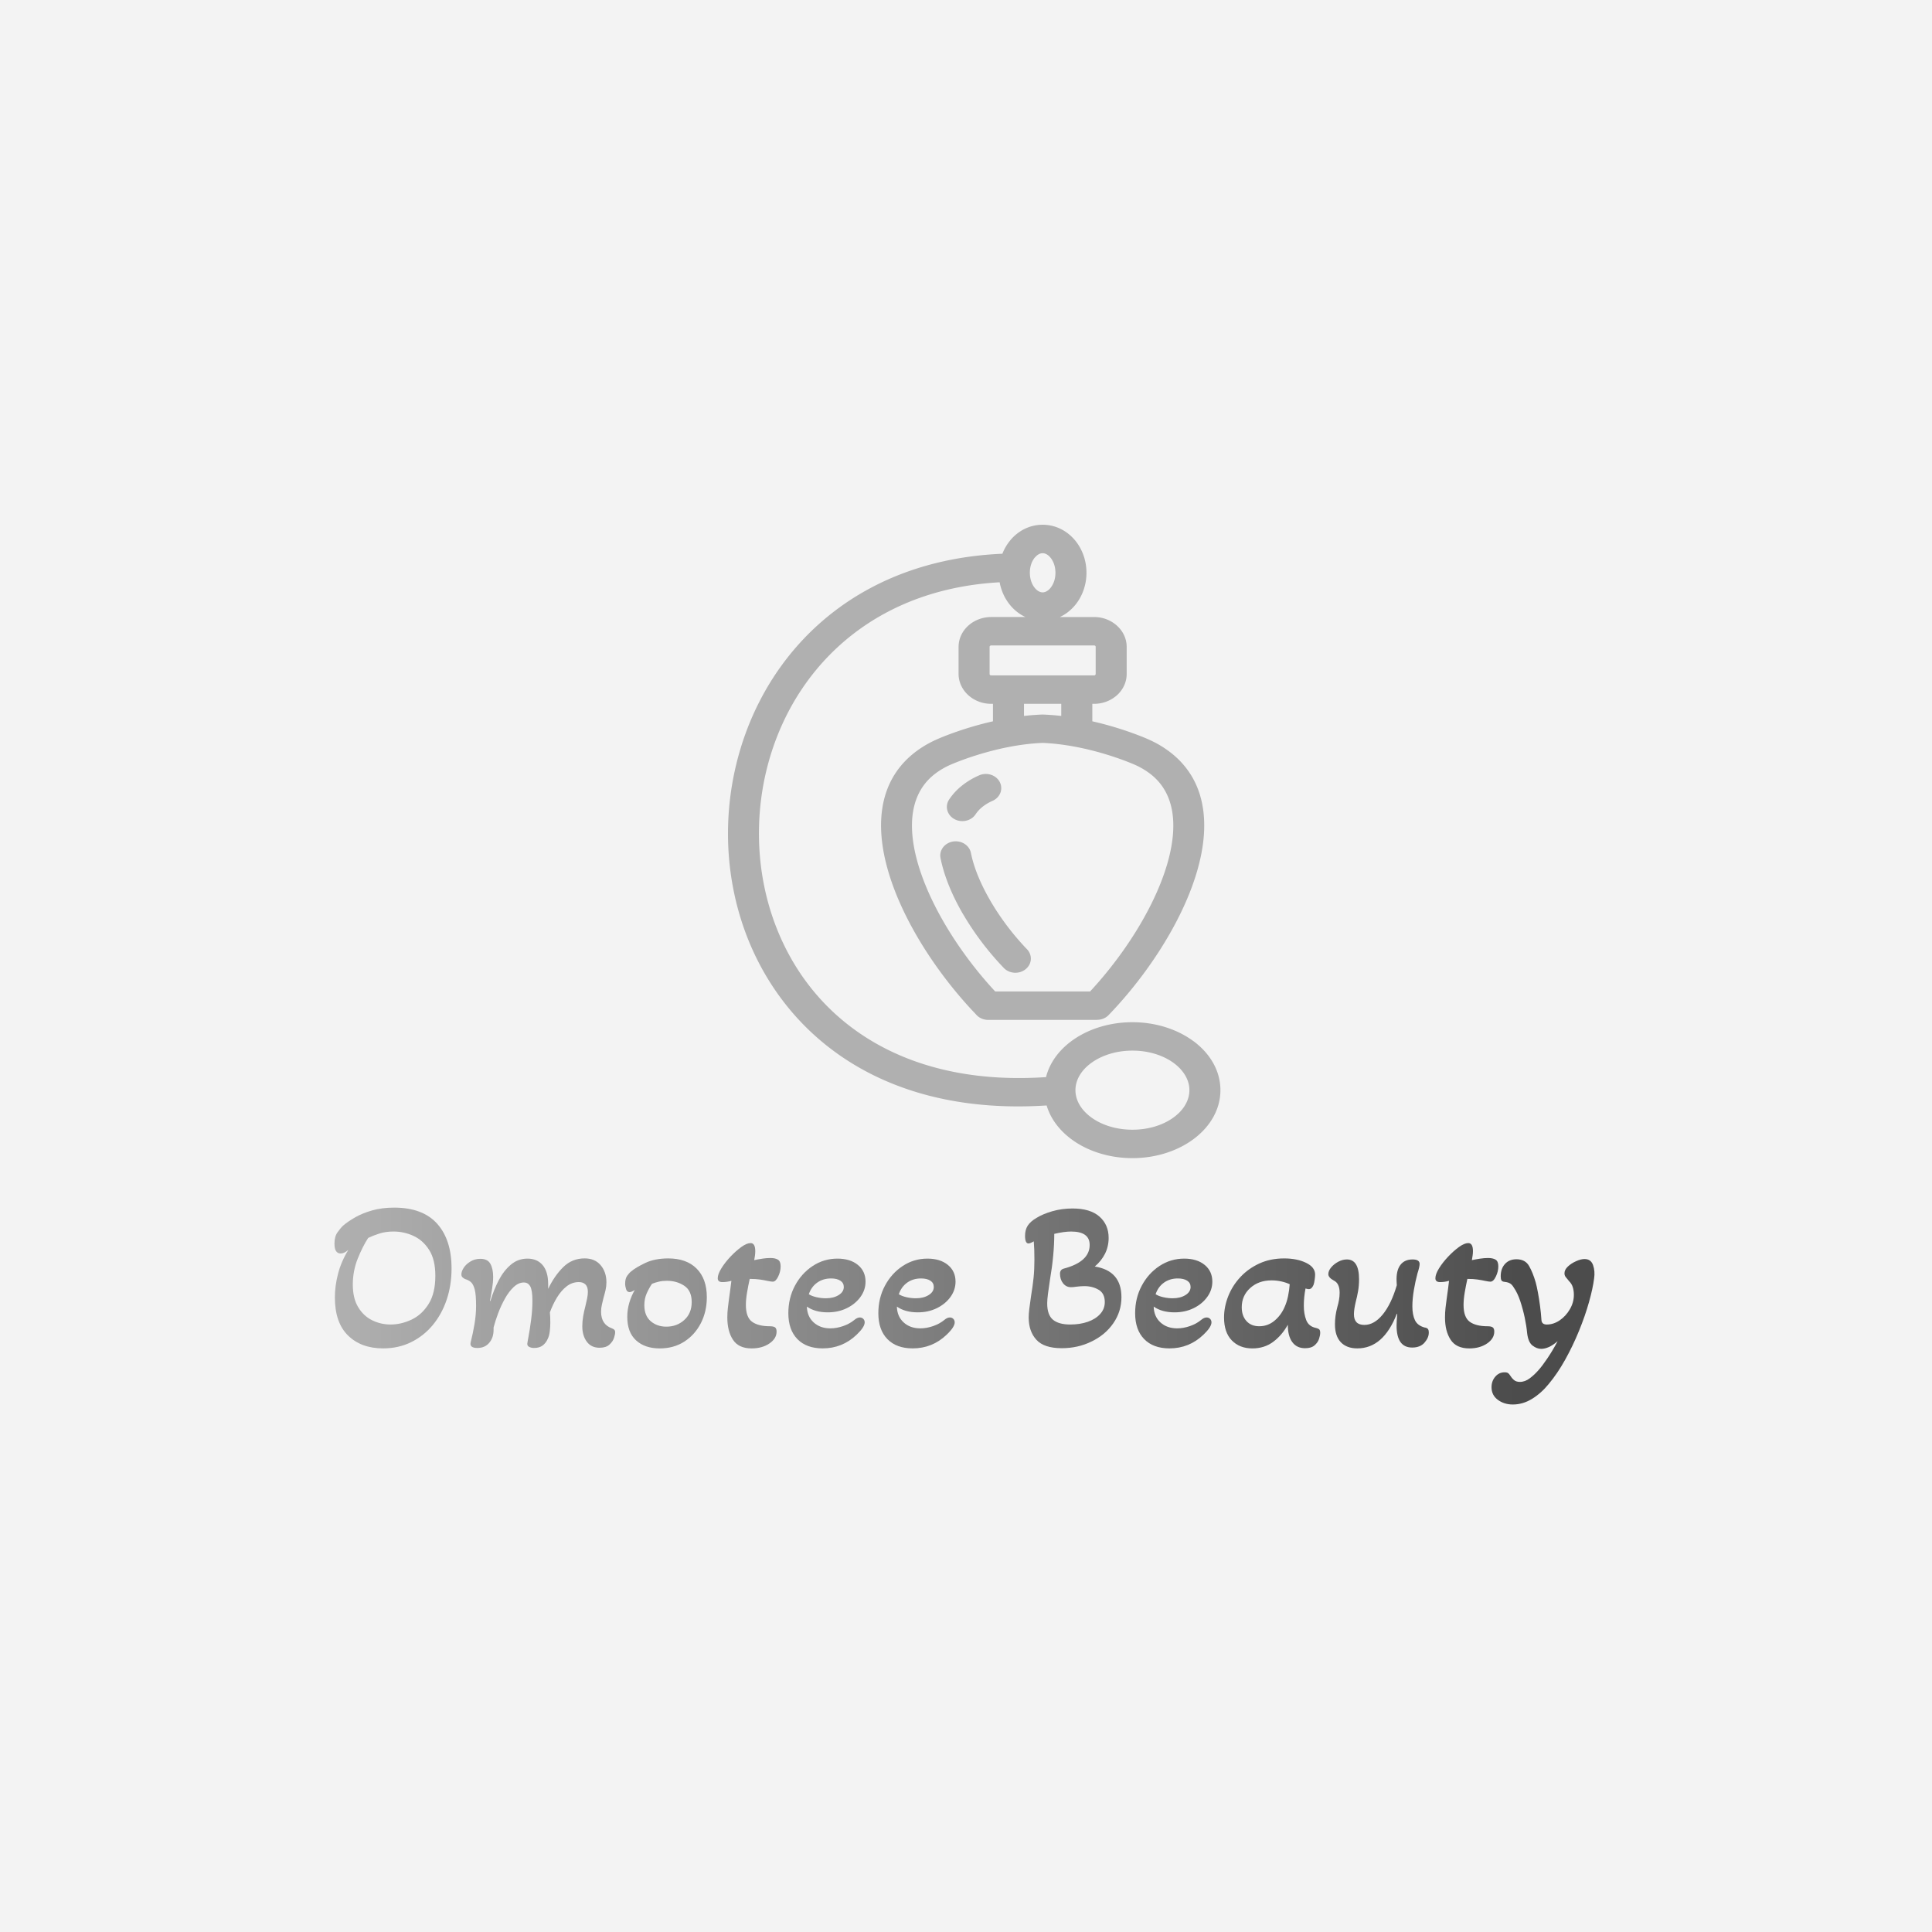 <svg xmlns="http://www.w3.org/2000/svg" version="1.1" xmlns:xlink="http://www.w3.org/1999/xlink" width="1500" height="1500" viewBox="0 0 1500 1500"><rect width="1500" height="1500" x="0" y="0" id="background" stroke="transparent" fill="#f3f3f3"></rect><svg xml:space="preserve" width="1000" height="1000" data-version="2" data-id="lg_Fg3uOlMJQrXRFT1qA9" viewBox="0 0 465 325" x="250" y="250"><rect width="100%" height="100%" fill="transparent"></rect><g transform="translate(25.63 275.14)"><linearGradient id="a" x1="0" x2="8.78" y1="0" y2="0" gradientUnits="objectBoundingBox"><stop offset="0%" stop-color="#b0b0b0"></stop><stop offset="100%" stop-color="#4c4c4c"></stop></linearGradient><path fill="url(#a)" d="M186.59 539.52q-7.93 0-12.67-4.66-4.74-4.65-4.74-13.74 0-4.08 1.12-8.47 1.12-4.39 3.74-8.7-1.47 1.31-2.78 1.31-2.23 0-2.23-3.54 0-2.54 1.08-4.08t2.08-2.47q1.69-1.46 4.31-2.96 2.62-1.5 6.16-2.51 3.54-1 7.93-1 10.32 0 15.52 5.82 5.19 5.81 5.19 16.13 0 6.08-1.77 11.32-1.77 5.23-5.04 9.16-3.27 3.93-7.82 6.16-4.54 2.23-10.08 2.23m2.69-8.62q3.85 0 7.59-1.77 3.73-1.77 6.16-5.66 2.42-3.89 2.42-10.13 0-5.85-2.23-9.35-2.23-3.51-5.66-5.08-3.43-1.58-7.2-1.58-2.85 0-5.12.73t-4.04 1.58q-2.01 3.08-3.78 7.5-1.77 4.43-1.77 9.36t1.93 8.12q1.92 3.2 5.04 4.74t6.66 1.54" transform="translate(-190.16 -514.11)"></path></g><rect width="42.27" height="50.82" x="-21.14" y="-25.41" fill="none" rx="0" ry="0" transform="translate(26.13 275.64)"></rect><g transform="translate(78.07 284.23)"><linearGradient id="b" x1="-.83" x2="6.26" y1="0" y2="0" gradientUnits="objectBoundingBox"><stop offset="0%" stop-color="#b0b0b0"></stop><stop offset="100%" stop-color="#4c4c4c"></stop></linearGradient><path fill="url(#b)" d="M220.62 539.37q-2.77 0-2.46-1.85.84-3.31 1.42-6.74.58-3.42.58-6.58 0-4.08-.5-5.97-.5-1.88-1.35-2.62-.85-.73-2.08-1.11-.54-.23-.96-.62-.42-.38-.42-1.08 0-1.07.84-2.38.85-1.31 2.43-2.27 1.58-.97 3.58-.97 2.62 0 3.62 1.81t1 4.74q0 1.92-.39 4.31-.38 2.39-.77 4.31l.16.08q1.23-4.08 3.04-7.55 1.81-3.46 4.39-5.62 2.58-2.15 5.97-2.15 3.46 0 5.46 2.34 2 2.35 2 6.9v1.69q2.24-4.7 5.43-7.85 3.2-3.16 7.74-3.16 3.7 0 5.78 2.46 2.08 2.47 2.08 6.16 0 1.47-.31 2.81-.31 1.35-.7 2.66-.3 1.23-.61 2.54t-.31 2.62q0 4.62 3.93 6.01.54.23.84.5.31.27.31.96t-.42 2q-.42 1.31-1.66 2.43-1.23 1.11-3.54 1.11-3 0-4.62-2.19-1.62-2.2-1.62-5.58 0-1.7.31-3.55.31-1.84.77-3.54.39-1.54.66-2.92.27-1.39.27-2.39 0-1.85-.89-2.7-.88-.84-2.35-.84-2.46 0-4.43 1.54-1.96 1.54-3.46 4t-2.58 5.39q.08.69.12 1.81.03 1.12.03 1.96 0 1.47-.19 3.08-.19 1.62-.73 2.7-.62 1.46-1.81 2.39-1.19.92-3.19.92-.85 0-1.62-.35-.77-.34-.77-1.11 0-.31.46-2.74.46-2.42.92-5.96.47-3.55.47-6.93 0-3.7-.77-5.13-.77-1.42-2.31-1.42-1.93 0-3.66 1.62-1.73 1.61-3.16 4.16-1.42 2.54-2.46 5.31-1.04 2.77-1.66 5.16v.84q0 2.85-1.58 4.7-1.57 1.85-4.27 1.85" transform="translate(-242.6 -523.2)"></path></g><rect width="55.51" height="32.34" x="-27.75" y="-16.17" fill="none" rx="0" ry="0" transform="translate(78.57 284.73)"></rect><g transform="translate(124.19 284.31)"><linearGradient id="c" x1="-3.11" x2="9.65" y1="0" y2="0" gradientUnits="objectBoundingBox"><stop offset="0%" stop-color="#b0b0b0"></stop><stop offset="100%" stop-color="#4c4c4c"></stop></linearGradient><path fill="url(#c)" d="M286.46 539.52q-5.32 0-8.51-2.88-3.2-2.89-3.2-8.51 0-2.62.73-5.08.73-2.47 1.97-4.62-1.24.77-1.85.77-.93 0-1.27-1.04-.35-1.04-.35-2.04 0-1.78.73-2.82.73-1.03 1.43-1.57 1.61-1.39 5.08-3.05 3.46-1.65 8.32-1.65 6.62 0 10.27 3.7 3.66 3.69 3.66 10.31 0 5.16-2.15 9.36-2.16 4.2-5.97 6.66-3.81 2.46-8.89 2.46m2.38-7.85q3.85 0 6.51-2.43 2.66-2.42 2.66-6.43 0-4.15-2.7-5.92-2.69-1.78-6.24-1.78-1.61 0-2.92.31-1.31.31-2.47.77-1.07 1.54-1.92 3.47-.85 1.92-.85 4.23 0 3.85 2.31 5.82 2.31 1.96 5.62 1.96" transform="translate(-288.73 -523.27)"></path></g><rect width="29.49" height="32.49" x="-14.74" y="-16.25" fill="none" rx="0" ry="0" transform="translate(124.69 284.81)"></rect><g transform="translate(154.22 281.54)"><linearGradient id="d" x1="-5.65" x2="12.27" y1="0" y2="0" gradientUnits="objectBoundingBox"><stop offset="0%" stop-color="#b0b0b0"></stop><stop offset="100%" stop-color="#4c4c4c"></stop></linearGradient><path fill="url(#d)" d="M319.64 539.52q-4.69 0-6.74-3.12-2.04-3.11-2.04-8.04 0-1.77.2-3.47.19-1.69.42-3.38.23-1.7.46-3.32.23-1.61.39-3.08-1.62.47-3.24.47-1.69 0-1.69-1.39 0-1.46 1.31-3.58t3.27-4.2q1.96-2.08 3.93-3.5 1.96-1.42 3.35-1.42 1.69 0 1.69 2.92 0 .77-.11 1.58-.12.81-.27 1.66 1.46-.31 2.96-.54 1.5-.23 2.89-.23 1.77 0 2.73.61.96.62.96 2.39 0 1.85-.88 3.69-.89 1.85-1.96 1.85-.24 0-.77-.07-.54-.08-1.31-.24-1-.23-2.54-.46t-3.7-.23q-.54 2.39-.96 4.89-.43 2.5-.43 4.51 0 4.46 2.24 6.08 2.23 1.62 6.46 1.62 1.31 0 1.85.42t.54 1.5q0 2.54-2.62 4.31-2.61 1.77-6.39 1.77" transform="translate(-318.75 -520.5)"></path></g><rect width="22.71" height="38.03" x="-11.36" y="-19.02" fill="none" rx="0" ry="0" transform="translate(154.72 282.04)"></rect><g transform="translate(182.29 284.35)"><linearGradient id="e" x1="-5.07" x2="8.37" y1="0" y2="0" gradientUnits="objectBoundingBox"><stop offset="0%" stop-color="#b0b0b0"></stop><stop offset="100%" stop-color="#4c4c4c"></stop></linearGradient><path fill="url(#e)" d="M345.28 539.52q-5.85 0-9.12-3.35-3.27-3.35-3.27-9.35 0-5.47 2.38-9.93 2.39-4.47 6.43-7.13 4.05-2.65 8.9-2.65 4.62 0 7.39 2.27 2.77 2.27 2.77 6.04 0 3.01-1.85 5.55t-4.93 4.04q-3.08 1.5-6.85 1.5-4.62 0-7.54-2.08.07 3.54 2.42 5.7t6.05 2.16q2.23 0 4.58-.81t4.04-2.2q1.08-.92 2-.92.77 0 1.27.5t.5 1.27q0 1.69-2.92 4.47-5.16 4.92-12.25 4.92m1.16-18.09q2.77 0 4.62-1.16 1.85-1.15 1.85-2.92 0-1.47-1.24-2.27-1.23-.81-3.38-.81-2.85 0-4.97 1.5-2.12 1.5-3.04 4.2 1.08.69 2.77 1.07 1.69.39 3.39.39" transform="translate(-346.82 -523.32)"></path></g><rect width="27.87" height="32.41" x="-13.94" y="-16.2" fill="none" rx="0" ry="0" transform="translate(182.79 284.85)"></rect><g transform="translate(214.78 284.35)"><linearGradient id="f" x1="-6.07" x2="7.37" y1="0" y2="0" gradientUnits="objectBoundingBox"><stop offset="0%" stop-color="#b0b0b0"></stop><stop offset="100%" stop-color="#4c4c4c"></stop></linearGradient><path fill="url(#f)" d="M377.78 539.52q-5.85 0-9.13-3.35-3.27-3.35-3.27-9.35 0-5.47 2.39-9.93 2.38-4.47 6.43-7.13 4.04-2.65 8.89-2.65 4.62 0 7.39 2.27 2.77 2.27 2.77 6.04 0 3.01-1.84 5.55-1.85 2.54-4.93 4.04-3.08 1.5-6.85 1.5-4.62 0-7.55-2.08.08 3.54 2.42 5.7 2.35 2.16 6.05 2.16 2.23 0 4.58-.81t4.04-2.2q1.08-.92 2.01-.92.77 0 1.27.5t.5 1.27q0 1.69-2.93 4.47-5.16 4.92-12.24 4.92m1.15-18.09q2.77 0 4.62-1.16 1.85-1.15 1.85-2.92 0-1.47-1.23-2.27-1.23-.81-3.39-.81-2.85 0-4.97 1.5-2.11 1.5-3.04 4.2 1.08.69 2.77 1.07 1.7.39 3.39.39" transform="translate(-379.31 -523.32)"></path></g><rect width="27.87" height="32.41" x="-13.94" y="-16.2" fill="none" rx="0" ry="0" transform="translate(215.28 284.85)"></rect><g transform="translate(271.22 275.26)"><linearGradient id="g" x1="-6.17" x2="4.43" y1="0" y2="0" gradientUnits="objectBoundingBox"><stop offset="0%" stop-color="#b0b0b0"></stop><stop offset="100%" stop-color="#4c4c4c"></stop></linearGradient><path fill="url(#g)" d="M431.6 539.45q-6.39 0-9.16-3.05-2.77-3.04-2.77-8.04 0-1.31.23-3.16t.61-4.46q.62-3.78.93-6.74.3-2.97.3-6.51 0-4.08-.23-6.62-1.31.77-1.92.77-1.23 0-1.23-2.77 0-2.16.96-3.66t3.19-2.81q2.24-1.39 5.66-2.39 3.43-1 7.36-1 6.39 0 9.7 2.93 3.31 2.92 3.31 7.7 0 3.08-1.31 5.7-1.31 2.61-3.69 4.62 9.62 1.54 9.62 11.08 0 5.16-2.93 9.4-2.92 4.23-7.93 6.62-4.85 2.39-10.7 2.39m3.08-8.55q3.47 0 6.28-.96 2.81-.97 4.5-2.81 1.69-1.85 1.69-4.32 0-3.15-2.23-4.46t-5.16-1.31q-1.23 0-3.08.23-.77.15-1.77.15-1.69 0-2.81-1.38-1.12-1.39-1.12-3.47 0-1.46 1.31-1.84 9.4-2.47 9.4-8.55 0-4.85-6.7-4.85-2.47 0-6.08.84 0 3.78-.39 7.9-.38 4.12-1.15 8.58-.47 3.08-.74 5.2t-.27 3.43q0 4.15 2.08 5.89 2.08 1.73 6.24 1.73" transform="translate(-435.76 -514.23)"></path></g><rect width="34.8" height="50.44" x="-17.4" y="-25.22" fill="none" rx="0" ry="0" transform="translate(271.72 275.76)"></rect><g transform="translate(307.49 284.35)"><linearGradient id="h" x1="-8.93" x2="4.51" y1="0" y2="0" gradientUnits="objectBoundingBox"><stop offset="0%" stop-color="#b0b0b0"></stop><stop offset="100%" stop-color="#4c4c4c"></stop></linearGradient><path fill="url(#h)" d="M470.49 539.52q-5.86 0-9.13-3.35-3.27-3.35-3.27-9.35 0-5.47 2.39-9.93 2.38-4.47 6.42-7.13 4.05-2.65 8.9-2.65 4.62 0 7.39 2.27 2.77 2.27 2.77 6.04 0 3.01-1.85 5.55-1.84 2.54-4.92 4.04t-6.86 1.5q-4.62 0-7.54-2.08.07 3.54 2.42 5.7t6.05 2.16q2.23 0 4.58-.81t4.04-2.2q1.08-.92 2-.92.77 0 1.27.5t.5 1.27q0 1.69-2.92 4.47-5.16 4.92-12.24 4.92m1.15-18.09q2.77 0 4.62-1.16 1.85-1.15 1.85-2.92 0-1.47-1.23-2.27-1.24-.81-3.39-.81-2.85 0-4.97 1.5-2.12 1.5-3.04 4.2 1.08.69 2.77 1.07 1.7.39 3.39.39" transform="translate(-472.02 -523.32)"></path></g><rect width="27.87" height="32.41" x="-13.94" y="-16.2" fill="none" rx="0" ry="0" transform="translate(307.99 284.85)"></rect><g transform="translate(343.02 284.31)"><linearGradient id="i" x1="-8.53" x2="2.88" y1="0" y2="0" gradientUnits="objectBoundingBox"><stop offset="0%" stop-color="#b0b0b0"></stop><stop offset="100%" stop-color="#4c4c4c"></stop></linearGradient><path fill="url(#i)" d="M500.44 539.52q-4.62 0-7.43-2.88-2.81-2.89-2.81-8.28 0-3.85 1.5-7.66t4.35-6.89q2.85-3.08 6.85-4.93 4.01-1.85 9.01-1.85 4.62 0 7.89 1.58 3.28 1.58 3.28 4.27 0 .69-.16 1.81-.15 1.12-.38 1.81-.23.62-.66 1.12-.42.5-1.11.5-.31 0-1.16-.23-.31 1.61-.46 3.15-.15 1.54-.15 3.08 0 2.93.88 5.2.89 2.27 3.5 2.81.7.16 1.12.46.42.31.42 1.31 0 .85-.42 2.16t-1.62 2.35q-1.19 1.04-3.42 1.04-3.01 0-4.62-2.2-1.62-2.19-1.62-6.27-2.08 3.77-5.27 6.16-3.2 2.38-7.51 2.38m2.46-8q3.08 0 5.43-1.93 2.35-1.92 3.66-4.85.85-1.85 1.31-4.04.46-2.2.61-4.35-1.31-.62-3-1-1.69-.39-3.54-.39-4.7 0-7.74 2.77t-3.04 6.93q0 3.08 1.69 4.97 1.7 1.89 4.62 1.89" transform="translate(-507.56 -523.27)"></path></g><rect width="34.72" height="32.49" x="-17.36" y="-16.25" fill="none" rx="0" ry="0" transform="translate(343.52 284.81)"></rect><g transform="translate(381.45 284.5)"><linearGradient id="j" x1="-9.29" x2="1.8" y1="0" y2="0" gradientUnits="objectBoundingBox"><stop offset="0%" stop-color="#b0b0b0"></stop><stop offset="100%" stop-color="#4c4c4c"></stop></linearGradient><path fill="url(#j)" d="M538.32 539.52q-3.85 0-5.97-2.23-2.11-2.23-2.11-6.47 0-3 .84-6.16.39-1.31.62-2.62.23-1.3.23-2.61 0-3.39-2.08-4.39-2-1.08-2-2.31t1.04-2.47q1.04-1.23 2.58-2.04t3.08-.81q4.39 0 4.39 7.17 0 2.31-.35 4.27-.34 1.96-.81 3.73-.3 1.24-.5 2.47-.19 1.23-.19 2.15 0 3.85 3.77 3.85 3.55 0 6.63-3.77t5.08-10.55l-.08-1.46q-.15-3.85 1.35-5.85 1.5-2.01 4.43-2.01 2.54 0 2.54 1.62 0 .54-.2 1.39-.19.84-.57 2-.77 2.85-1.31 6.04-.54 3.2-.54 5.89 0 3.01.92 4.97.93 1.96 3.47 2.66.69.07 1.11.42.43.35.43 1.43 0 1.84-1.54 3.61-1.54 1.78-4.47 1.78-5.62 0-5.62-7.94 0-1.38.23-4.15l-.15-.08q-4.85 12.47-14.25 12.47" transform="translate(-545.99 -523.47)"></path></g><rect width="36.27" height="32.11" x="-18.14" y="-16.05" fill="none" rx="0" ry="0" transform="translate(381.95 285)"></rect><g transform="translate(413.32 281.54)"><linearGradient id="k" x1="-16.1" x2="1.82" y1="0" y2="0" gradientUnits="objectBoundingBox"><stop offset="0%" stop-color="#b0b0b0"></stop><stop offset="100%" stop-color="#4c4c4c"></stop></linearGradient><path fill="url(#k)" d="M578.75 539.52q-4.7 0-6.74-3.12-2.04-3.11-2.04-8.04 0-1.77.19-3.47.19-1.69.43-3.38.23-1.7.46-3.32.23-1.61.38-3.08-1.61.47-3.23.47-1.7 0-1.7-1.39 0-1.46 1.31-3.58t3.28-4.2q1.96-2.08 3.92-3.5 1.97-1.42 3.35-1.42 1.7 0 1.7 2.92 0 .77-.12 1.58-.11.81-.27 1.66 1.46-.31 2.97-.54 1.5-.23 2.88-.23 1.77 0 2.74.61.96.62.96 2.39 0 1.85-.89 3.69-.88 1.85-1.96 1.85-.23 0-.77-.07-.54-.08-1.31-.24-1-.23-2.54-.46t-3.7-.23q-.53 2.39-.96 4.89-.42 2.5-.42 4.51 0 4.46 2.23 6.08t6.47 1.62q1.31 0 1.85.42t.54 1.5q0 2.54-2.62 4.31-2.62 1.77-6.39 1.77" transform="translate(-577.86 -520.5)"></path></g><rect width="22.72" height="38.03" x="-11.36" y="-19.02" fill="none" rx="0" ry="0" transform="translate(413.82 282.04)"></rect><g transform="translate(440.87 294.55)"><linearGradient id="l" x1="-11.71" x2=".25" y1="0" y2="0" gradientUnits="objectBoundingBox"><stop offset="0%" stop-color="#b0b0b0"></stop><stop offset="100%" stop-color="#4c4c4c"></stop></linearGradient><path fill="url(#l)" d="M594.46 559.77q-3.16 0-5.43-1.69-2.27-1.69-2.27-4.54 0-2.24 1.34-3.81 1.35-1.58 3.35-1.58.93 0 1.31.31.39.3.62.69.61 1 1.42 1.73.81.73 2.2.73 1.84 0 3.58-1.31 1.73-1.31 3.19-3 1.31-1.46 3.16-4.2 1.85-2.73 3.7-6.19-1.7 1.46-3.16 2.11-1.46.66-2.77.66-1.62 0-3.16-1.2-1.54-1.19-1.93-4.5-.23-2.54-.88-5.62-.66-3.08-1.62-5.97-.96-2.89-2.35-4.89-.54-.92-1.23-1.38-.69-.47-2-.62-.92-.08-1.19-.54-.27-.46-.27-1.46 0-2.77 1.54-4.47 1.54-1.69 4.15-1.69 3.16 0 4.55 2.42 1.38 2.43 2.38 5.89.39 1.39.81 3.66.43 2.27.77 4.89.35 2.62.5 5.01.08 1.69 1.93 1.69 2.46 0 4.7-1.54 2.23-1.54 3.65-4 1.43-2.47 1.43-5.16 0-1.54-.39-2.78-.38-1.23-1.31-2.15-.77-.93-1.23-1.5-.46-.58-.46-1.35 0-1.31 1.23-2.46 1.23-1.16 2.97-1.93 1.73-.77 3.04-.77 2.31 0 3.08 2.19.77 2.2.38 4.82-.46 3.62-1.85 8.54-1.38 4.93-3.58 10.32-2.19 5.39-5 10.44-2.81 5.04-5.97 8.81-2.69 3.31-6 5.35-3.32 2.04-6.93 2.04" transform="translate(-605.4 -533.51)"></path></g><rect width="37.29" height="52.51" x="-18.64" y="-26.25" fill="none" rx="0" ry="0" transform="translate(441.37 295.05)"></rect><path fill="#b0b0b0" d="M236.015 179.869c-9.103-9.498-17.77-21.231-24.073-33.285-5.777-11.052-9.608-22.44-10.064-32.75-.488-11.069 2.848-20.917 11.592-28.008a37.306 34.123 0 0 1 8.74-5.244c1.39-.625 8.966-3.83 19.102-6.213l.925-.213V67.85h-.664a11.73 10.73 0 0 1-8.286-3.161l-.017-.023a11.758 10.755 0 0 1-3.45-7.597v-9.777a11.795 10.788 0 0 1 11.753-10.78h12.386c-2.089-.96-3.952-2.422-5.466-4.233-1.906-2.274-3.256-5.135-3.85-8.311-42.84 2.383-70.137 27.384-81.201 57.968-4.639 12.79-6.456 26.6-5.408 40.167 1.047 13.497 4.952 26.704 11.752 38.425 15.328 26.422 45.665 45.206 91.61 42.083 1.263-5.076 4.536-9.563 9.16-12.996 5.679-4.208 13.487-6.822 22.026-6.822 8.52 0 16.314 2.612 22.008 6.83l.017-.008c6.017 4.467 9.745 10.722 9.745 17.712 0 6.974-3.728 13.238-9.745 17.697-5.703 4.233-13.503 6.842-22.025 6.842-8.536 0-16.347-2.61-22.025-6.822-4.384-3.255-7.545-7.452-8.945-12.196-50.77 3.316-84.498-17.836-101.706-47.5-7.545-12.996-11.864-27.621-13.022-42.523-1.145-14.82.863-29.974 5.966-44.093 12.528-34.585 43.592-62.821 92.451-65.052h.328a19.822 18.131 0 0 1 2.87-4.876l-.01-.008c2.9-3.46 7.023-5.602 11.679-5.602 4.658 0 8.775 2.142 11.68 5.602 2.562 3.06 4.145 7.224 4.145 11.744 0 4.518-1.583 8.677-4.153 11.741-1.522 1.812-3.37 3.27-5.456 4.233h12.381c3.22 0 6.145 1.21 8.284 3.16l.013.021a11.717 10.717 0 0 1 3.448 7.6v9.777a11.786 10.78 0 0 1-3.448 7.62c-.136.116-.272.233-.413.345a11.733 10.732 0 0 1-7.884 2.815h-.661v6.307l.928.213c10.122 2.383 17.705 5.587 19.094 6.212a37.25 34.072 0 0 1 8.74 5.244c8.752 7.092 12.072 16.94 11.594 28.008-.458 10.31-4.28 21.7-10.067 32.75-6.375 12.199-15.175 24.065-24.4 33.626a5.547 5.074 0 0 1-4.172 1.717v.03h-39.303a5.575 5.1 0 0 1-4.503-2.09m71.553 37.212c3.447-2.55 5.584-6.006 5.584-9.754 0-3.732-2.137-7.18-5.584-9.739l.008-.008h-.008c-3.767-2.794-9.067-4.53-14.986-4.53-5.895 0-11.2 1.738-14.978 4.538-3.464 2.559-5.592 6.007-5.592 9.739 0 3.735 2.128 7.18 5.592 9.746 3.775 2.803 9.083 4.533 14.978 4.533 5.92 0 11.22-1.725 14.986-4.525M253.44 72.22a88.959 88.959 0 0 1 6.511-.498h.433a82.5 75.462 0 0 1 6.503.498v-4.37H253.44zm18.806-14.638h6.52a.55.503 0 0 0 .313-.08l.07-.075a.556.508 0 0 0 .169-.358v-9.777a.575.526 0 0 0-.161-.368.536.49 0 0 0-.395-.148h-37.189a.556.508 0 0 0-.394.155.578.528 0 0 0-.161.361v9.777c0 .147.05.27.152.366a.586.536 0 0 0 .403.147zm-17.737 98.86a5.578 5.102 0 0 1-.48 7.209 5.564 5.09 0 0 1-7.872-.437 113.462 103.782 0 0 1-14.823-19.623h-.016c-3.809-6.586-6.714-13.5-8.017-20.07a5.6 5.122 0 0 1 4.48-5.955 5.583 5.107 0 0 1 6.495 4.113c1.08 5.435 3.592 11.337 6.928 17.102v.015a102.381 93.646 0 0 0 13.305 17.646m-18.558-48.689a5.594 5.117 0 0 1-7.697 1.68 5.62 5.14 0 0 1-1.834-7.056 23.578 21.566 0 0 1 4.664-5.031 27.028 24.722 0 0 1 6.161-3.674 5.567 5.092 0 0 1 7.44 2.406 5.597 5.12 0 0 1-2.623 6.807 16.075 14.704 0 0 0-3.63 2.165 12.578 11.505 0 0 0-2.481 2.703m27.006-92.737c-.8-.96-1.798-1.547-2.792-1.547-.989 0-1.986.587-2.783 1.547l-.014-.007-.009.007c-1.12 1.334-1.808 3.28-1.808 5.524 0 2.216.706 4.172 1.833 5.521.798.953 1.795 1.548 2.784 1.548.991 0 1.991-.595 2.791-1.548 1.128-1.349 1.834-3.308 1.834-5.521 0-2.216-.706-4.174-1.836-5.524m23.692 50.019a5.611 5.132 0 0 1-7.498-.346zm-64.651 77.138c5.553 10.595 13.064 20.944 21.042 29.517h34.258c7.964-8.573 15.495-18.922 21.037-29.517 5.17-9.873 8.586-19.9 8.975-28.736.355-8.098-1.895-15.138-7.84-19.956a26.934 24.636 0 0 0-6.144-3.689c-1.239-.536-7.958-3.382-17.05-5.529-4.88-1.13-10.405-2.076-16.111-2.312-5.697.236-11.242 1.166-16.106 2.312-9.094 2.15-15.805 4.993-17.047 5.53a26.722 24.442 0 0 0-6.153 3.688c-5.944 4.818-8.183 11.858-7.83 19.956.386 8.837 3.808 18.863 8.969 28.736"></path></svg></svg>